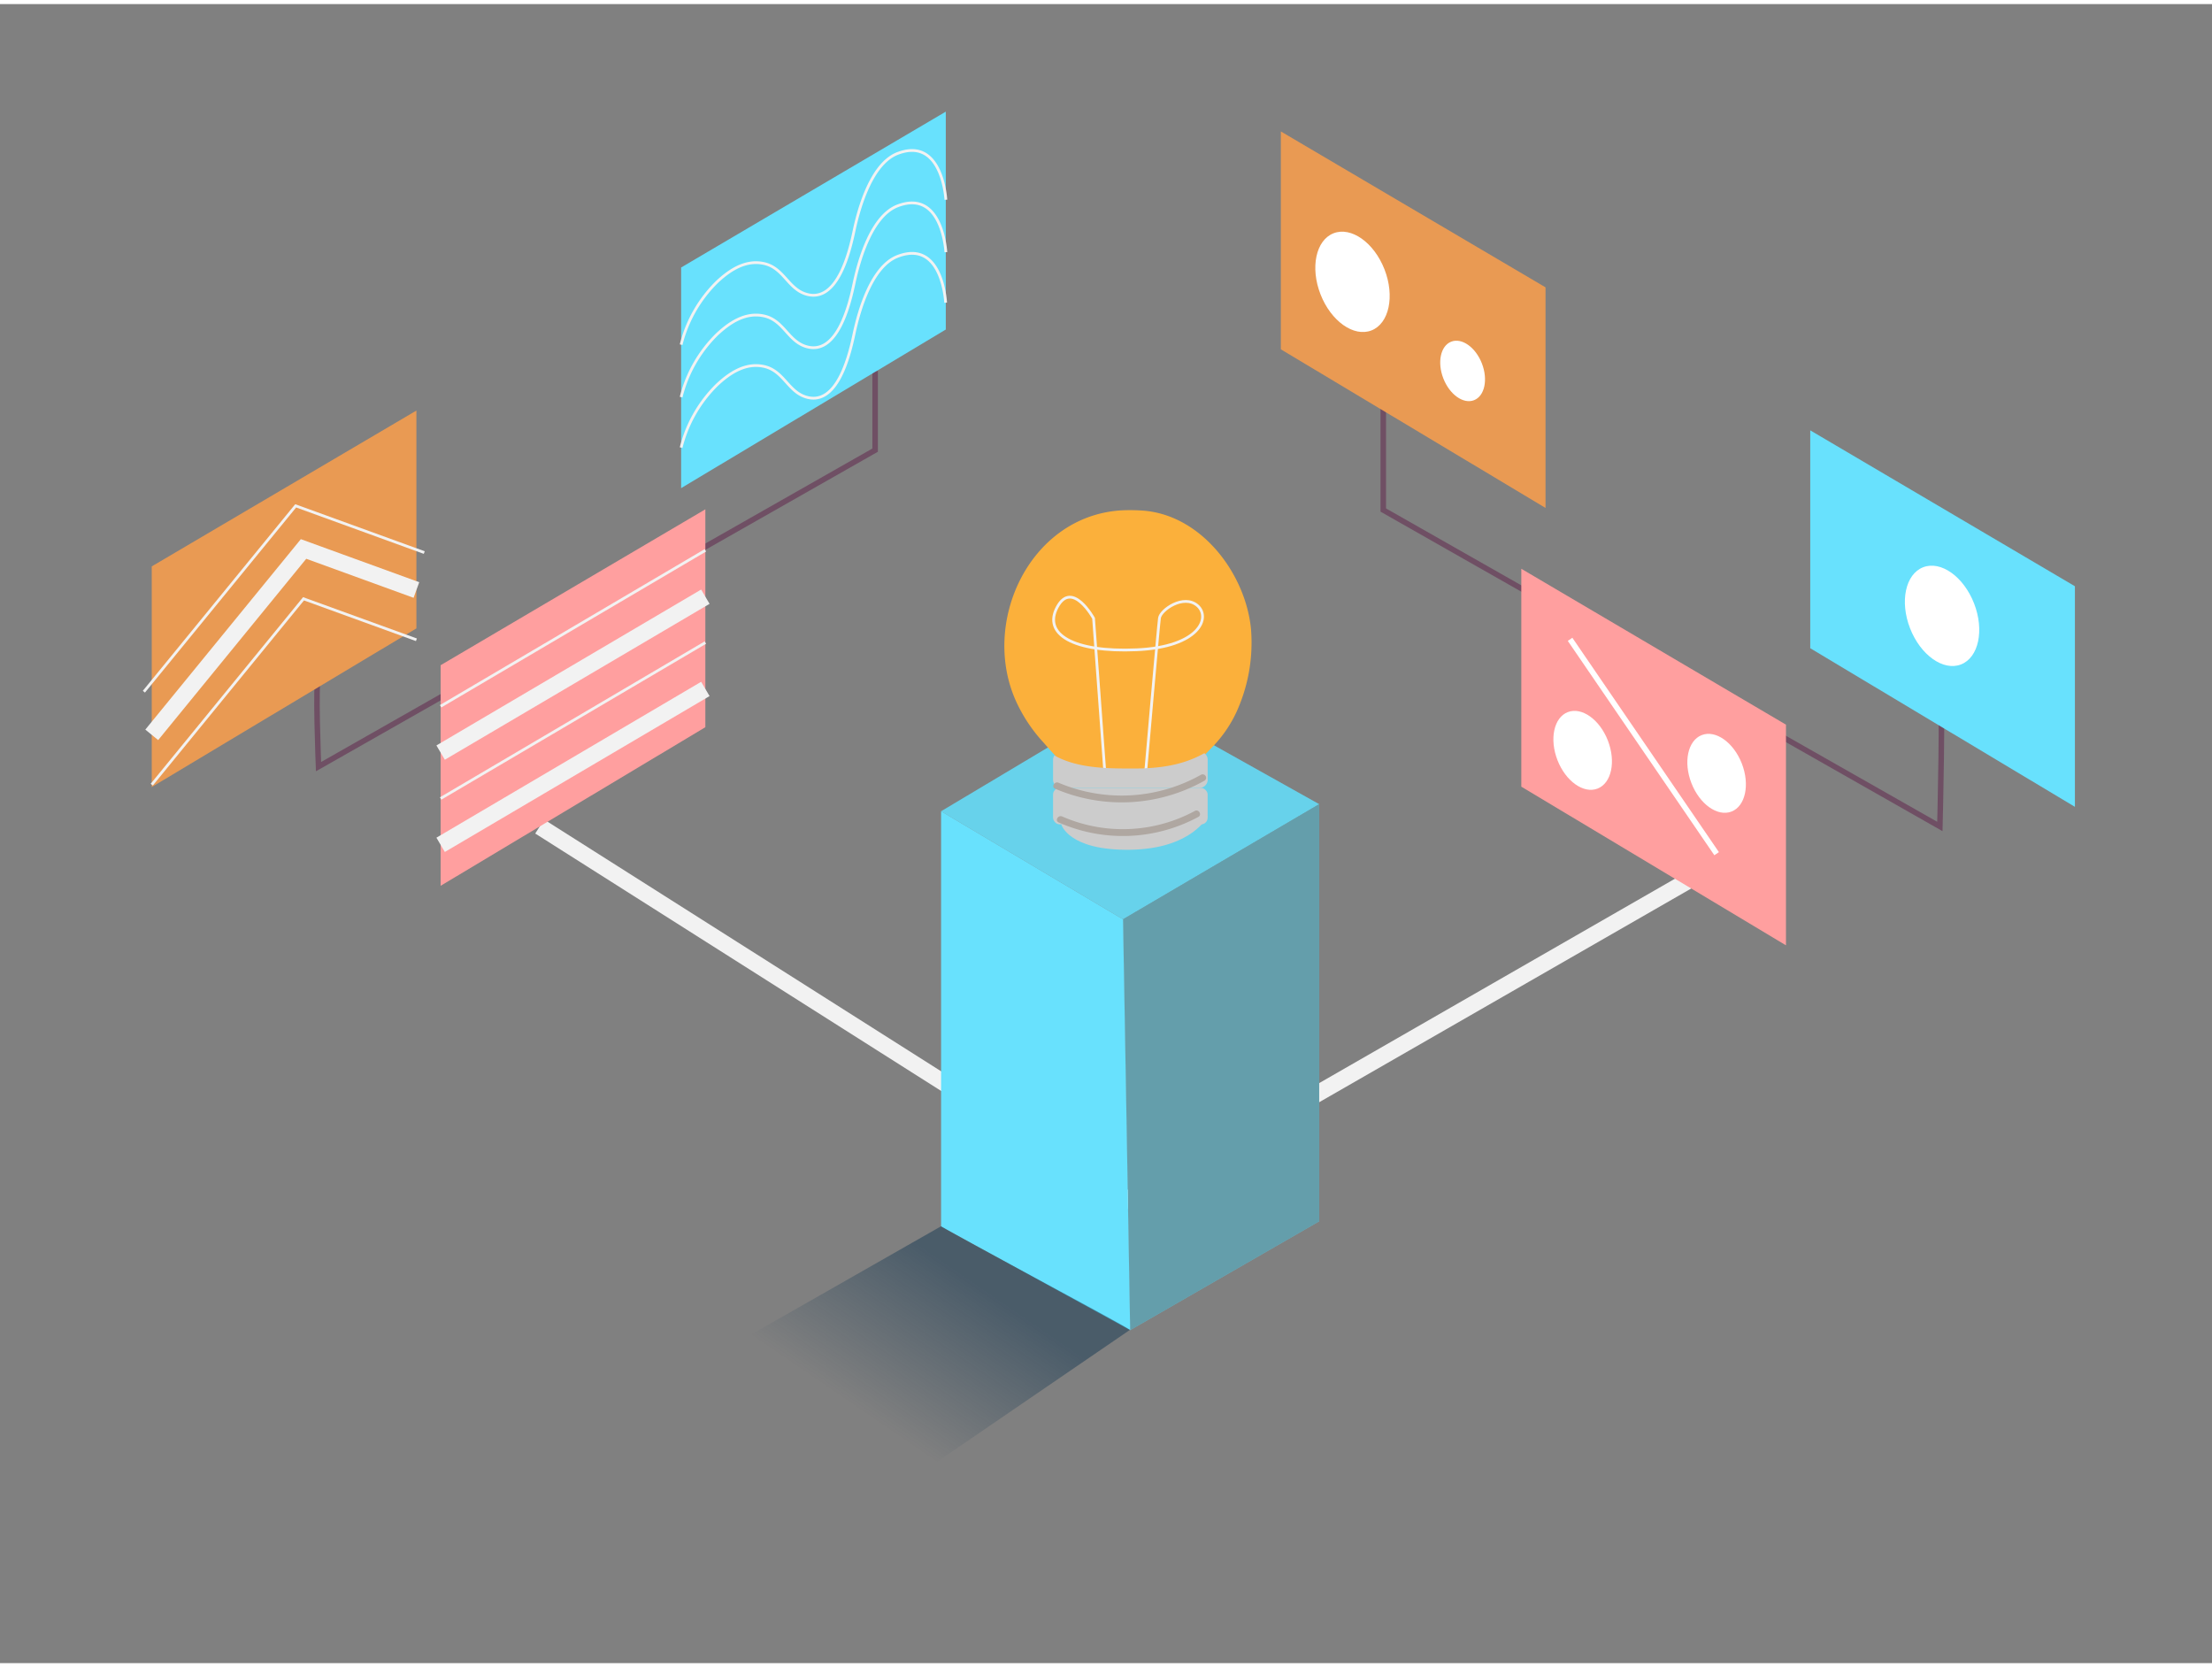 <?xml version="1.0" encoding="UTF-8" standalone="no"?>
<svg
   viewBox="0 0 400 300"
   width="406"
   height="306"
   class="illustration styles_illustrationTablet__1DWOa"
   version="1.1"
   id="svg235"
   sodipodi:docname="Brainstorming session _Isometric-nofloor.svg"
   inkscape:version="1.1.1 (c3084ef, 2021-09-22)"
   xmlns:inkscape="http://www.inkscape.org/namespaces/inkscape"
   xmlns:sodipodi="http://sodipodi.sourceforge.net/DTD/sodipodi-0.dtd"
   xmlns="http://www.w3.org/2000/svg"
   xmlns:svg="http://www.w3.org/2000/svg"
   xmlns:rdf="http://www.w3.org/1999/02/22-rdf-syntax-ns#"
   xmlns:cc="http://creativecommons.org/ns#"
   xmlns:dc="http://purl.org/dc/elements/1.1/">
  <rect x="0" y="0" width="400" height="300" fill="#808080" stroke="none"/>
  <sodipodi:namedview
     id="namedview237"
     pagecolor="#ffffff"
     bordercolor="#666666"
     borderopacity="1.0"
     inkscape:pageshadow="2"
     inkscape:pageopacity="0.0"
     inkscape:pagecheckerboard="0"
     showgrid="false"
     inkscape:zoom="2.0294118"
     inkscape:cx="170.24638"
     inkscape:cy="205.23188"
     inkscape:window-width="1312"
     inkscape:window-height="847"
     inkscape:window-x="1812"
     inkscape:window-y="140"
     inkscape:window-maximized="0"
     inkscape:current-layer="Layer_2" />
  <defs
     id="defs150">
    <linearGradient
       id="linear-gradient"
       x1="156.136"
       y1="254.613"
       x2="173.69"
       y2="228.98"
       gradientUnits="userSpaceOnUse">
      <stop
         offset="0"
         stop-color="#fff"
         stop-opacity="0"
         id="stop145"
         style="stop-color:#002a4a;stop-opacity:0" />
      <stop
         offset="0.99"
         stop-color="#754c24"
         id="stop147"
         style="stop-color:#002a4a;stop-opacity:0.669" />
    </linearGradient>
  </defs>
  <title
     id="title152">PP</title>
  <g
     style="isolation: isolate;"
     id="g233">
    <g
       id="Layer_2"
       data-name="Layer 2">
      <path
         d="M350.79,123.62c.64.39,0,25.09,0,25.09L250.14,91.49V66.32"
         fill="none"
         stroke="#6f4f64"
         stroke-miterlimit="10"
         id="path156" />
      <path
         d="M57.6,121.7c-.64.39,0,16.19,0,16.19L158.25,80.66V66.34"
         fill="none"
         stroke="#6f4f64"
         stroke-miterlimit="10"
         id="path158" />
      <polyline
         points="97.59 148.72 204.41 216.46 312.14 154.57"
         fill="none"
         stroke="#f2f2f2"
         stroke-miterlimit="10"
         stroke-width="3"
         id="polyline160" />
      <polygon
         points="170.18 145.96 203.08 165.5 238.55 144.68 204.37 125.55 170.18 145.96"
         fill="#68e1fd"
         id="polygon162" />
      <polygon
         points="238.55 144.68 238.55 220.11 204.37 239.79 203.08 165.5 238.55 144.68"
         fill="#68e1fd"
         id="polygon164" />
      <polygon
         points="170.18 145.96 203.08 165.5 238.55 144.68 204.37 125.55 170.18 145.96"
         fill="#606060"
         opacity="0.11"
         id="polygon166" />
      <polygon
         points="238.55 144.68 238.55 220.11 204.37 239.79 203.08 165.5 238.55 144.68"
         fill="#606060"
         opacity="0.52"
         id="polygon168" />
      <polygon
         points="170.18 145.96 170.18 221.05 204.37 239.79 203.08 165.5 170.18 145.96"
         fill="#68e1fd"
         id="polygon170" />
      <polygon
         points="327.35 116.48 327.35 77.08 375.21 105.27 375.21 145.16 327.35 116.48"
         fill="#68e1fd"
         id="polygon172" />
      <polygon
         points="275.1 141.51 275.1 102.11 322.96 130.3 322.96 170.2 275.1 141.51"
         fill="#ff9f9f"
         id="polygon174" />
      <polygon
         points="231.62 62.43 231.62 23.03 279.48 51.22 279.48 91.11 231.62 62.43"
         fill="#e99a53"
         id="polygon176" />
      <ellipse
         cx="351.18"
         cy="110.61"
         rx="6.21"
         ry="9.43"
         transform="translate(-16.18 135.2) rotate(-21.31)"
         fill="#fff"
         id="ellipse178" />
      <ellipse
         cx="244.57"
         cy="50.21"
         rx="6.21"
         ry="9.43"
         transform="translate(-1.52 92.33) rotate(-21.31)"
         fill="#fff"
         id="ellipse180" />
      <ellipse
         cx="264.49"
         cy="66.32"
         rx="3.74"
         ry="5.68"
         transform="translate(-6.02 100.67) rotate(-21.31)"
         fill="#fff"
         id="ellipse182" />
      <line
         x1="283.92"
         y1="114.87"
         x2="310.42"
         y2="153.63"
         fill="#fff"
         stroke="#fff"
         stroke-miterlimit="10"
         id="line184" />
      <ellipse
         cx="286.2"
         cy="134.93"
         rx="4.89"
         ry="7.42"
         transform="translate(-29.47 113.25) rotate(-21.31)"
         fill="#fff"
         id="ellipse186" />
      <ellipse
         cx="310.42"
         cy="139.08"
         rx="4.89"
         ry="7.42"
         transform="translate(-29.32 122.34) rotate(-21.31)"
         fill="#fff"
         id="ellipse188" />
      <path
         d="M194.61,138.67c-1.64,0-5-4.16-6.14-5.39a28.32,28.32,0,0,1-4.64-7C177.2,112,186.08,92.7,202.6,91.56a30.59,30.59,0,0,1,3.51,0C217,92,225.23,102.84,226.22,113a30.22,30.22,0,0,1-2.62,15,22.71,22.71,0,0,1-4.11,6.07c-1.18,1.24-4.7,5.06-6.52,5Z"
         fill="#fbb03b"
         id="path190" />
      <path
         d="M199.85,139.74l-2.1-28.67s-3.85-7-6.55-2.06,2.9,8.24,14.32,7.75,13.49-5.88,11-8-6.64.79-6.85,2.26-2.57,28.67-2.57,28.67"
         fill="none"
         stroke="#f2f2f2"
         stroke-miterlimit="10"
         stroke-width="0.5"
         id="path192" />
      <path
         d="M217.78,135.46c-3.89,2.19-8.11,2.77-12.81,2.77s-10.08,0-14.3-2.36a1.44,1.44,0,0,0-.24.75v3.63a1.48,1.48,0,0,0,1.48,1.48h25a1.48,1.48,0,0,0,1.48-1.48v-3.63A1.46,1.46,0,0,0,217.78,135.46Z"
         fill="#ccc"
         id="path194" />
      <rect
         x="190.43"
         y="141.74"
         width="27.95"
         height="6.59"
         rx="1.19"
         ry="1.19"
         fill="#ccc"
         id="rect196" />
      <path
         d="M191.91,148.33s1.28,4.77,12.49,4.59,14-6.07,14-6.07"
         fill="#ccc"
         id="path198" />
      <path
         d="M217.18,139.36a29.24,29.24,0,0,1-25.76,1.44c-.73-.31-1.37.76-.63,1.08a30.55,30.55,0,0,0,27-1.44C218.51,140,217.89,139,217.18,139.36Z"
         fill="#afa7a1"
         id="path200" />
      <path
         d="M216.07,145.9a27.37,27.37,0,0,1-24,1c-.73-.32-1.36.76-.63,1.08a28.69,28.69,0,0,0,25.26-1C217.4,146.6,216.77,145.52,216.07,145.9Z"
         fill="#afa7a1"
         id="path202" />
      <polygon
         points="75.3 112.89 75.3 73.5 27.44 101.68 27.44 141.58 75.3 112.89"
         fill="#e99a53"
         id="polygon204" />
      <polygon
         points="127.55 130.76 127.55 91.36 79.68 119.55 79.68 159.44 127.55 130.76"
         fill="#ff9f9f"
         id="polygon206" />
      <polygon
         points="171.03 58.85 171.03 19.45 123.17 47.63 123.17 87.53 171.03 58.85"
         fill="#68e1fd"
         id="polygon208" />
      <path
         d="M123.17,71.07a24.09,24.09,0,0,1,6.47-11.33c2.25-2.12,5.07-4,8.3-3.39,3.7.67,4.47,4.48,7.71,5.54,5.77,1.89,8-7.68,8.8-11.45.9-4.23,3.21-12.29,8-14,8-2.94,8.59,8.42,8.59,8.42"
         fill="none"
         stroke="#f2f2f2"
         stroke-miterlimit="10"
         stroke-width="0.5"
         id="path210" />
      <path
         d="M123.17,80.2a24.09,24.09,0,0,1,6.47-11.33c2.25-2.12,5.07-4,8.3-3.39,3.7.67,4.47,4.48,7.71,5.54,5.77,1.89,8-7.68,8.8-11.45.9-4.23,3.21-12.29,8-14C170.47,42.6,171,54,171,54"
         fill="none"
         stroke="#f2f2f2"
         stroke-miterlimit="10"
         stroke-width="0.5"
         id="path212" />
      <path
         d="M123.17,61.59a24.09,24.09,0,0,1,6.47-11.33c2.25-2.12,5.07-4,8.3-3.39,3.7.67,4.47,4.48,7.71,5.54,5.77,1.89,8-7.68,8.8-11.45.9-4.23,3.21-12.29,8-14,8-2.94,8.59,8.42,8.59,8.42"
         fill="none"
         stroke="#f2f2f2"
         stroke-miterlimit="10"
         stroke-width="0.5"
         id="path214" />
      <line
         x1="79.68"
         y1="126.97"
         x2="127.55"
         y2="98.78"
         fill="none"
         stroke="#f2f2f2"
         stroke-miterlimit="10"
         stroke-width="0.5"
         id="line216" />
      <line
         x1="79.68"
         y1="135.35"
         x2="127.55"
         y2="107.16"
         fill="none"
         stroke="#f2f2f2"
         stroke-miterlimit="10"
         stroke-width="3"
         id="line218" />
      <line
         x1="79.68"
         y1="143.65"
         x2="127.55"
         y2="115.46"
         fill="none"
         stroke="#f2f2f2"
         stroke-miterlimit="10"
         stroke-width="0.5"
         id="line220" />
      <line
         x1="79.68"
         y1="152.03"
         x2="127.55"
         y2="123.84"
         fill="none"
         stroke="#f2f2f2"
         stroke-miterlimit="10"
         stroke-width="3"
         id="line222" />
      <polyline
         points="27.44 132.14 54.89 98.53 75.3 105.95"
         fill="none"
         stroke="#f2f2f2"
         stroke-miterlimit="10"
         stroke-width="3"
         id="polyline224" />
      <polyline
         points="27.44 141.15 54.89 107.54 75.3 114.95"
         fill="none"
         stroke="#f2f2f2"
         stroke-miterlimit="10"
         stroke-width="0.5"
         id="polyline226" />
      <polyline
         points="26.02 124.34 53.47 90.73 76.72 99.18"
         fill="none"
         stroke="#f2f2f2"
         stroke-miterlimit="10"
         stroke-width="0.5"
         id="polyline228" />
      <path
         d="M170.18,221l-44.71,25.49,37,21.88,41.87-28.64C201.2,237.75,173.37,223,170.18,221Z"
         opacity="0.63"
         fill="url(#linear-gradient)"
         style="mix-blend-mode:multiply;fill:url(#linear-gradient)"
         id="path230" />
    </g>
  </g>
</svg>
